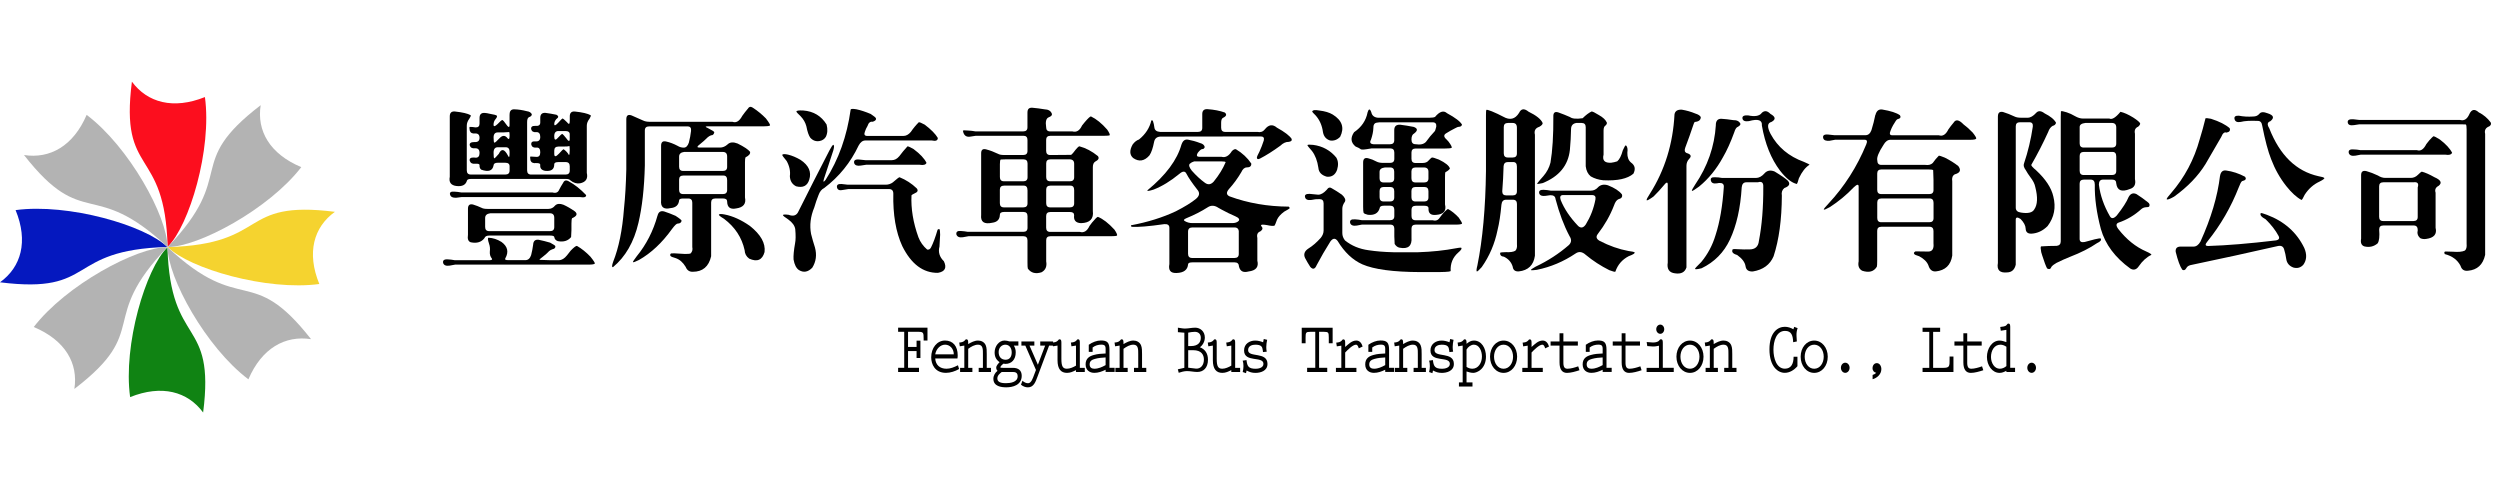 <svg width="258" height="51" viewBox="0 0 258 51" fill="none" xmlns="http://www.w3.org/2000/svg">
<path d="M13.613 8.428C15.207 10.591 17.88 11.329 21.148 10.017C21.889 15.401 19.537 23.273 17.296 25.483C17.039 15.013 12.332 18.359 13.613 8.428Z" fill="#FC0E1E"/>
<path d="M0 29.133C2.19 27.556 2.936 24.914 1.609 21.683C7.058 20.95 15.026 23.276 17.263 25.491C6.666 25.78 10.052 30.399 0 29.133Z" fill="#0518BF"/>
<path d="M34.562 21.86C32.374 23.436 31.628 26.078 32.954 29.31C27.51 30.043 19.548 27.717 17.312 25.501C27.901 25.212 24.517 20.594 34.562 21.86Z" fill="#F5D32F"/>
<path d="M20.963 42.571C19.369 40.407 16.697 39.67 13.428 40.981C12.687 35.598 15.039 27.725 17.281 25.516C17.573 35.985 22.244 32.639 20.963 42.571Z" fill="#108313"/>
<path d="M32.1 35.002C29.425 34.587 27.008 35.934 25.635 39.146C21.261 35.858 17.294 28.646 17.299 25.518C24.992 32.716 25.903 27.084 32.1 35.002Z" fill="#B3B3B3"/>
<path d="M7.673 40.14C8.093 37.495 6.731 35.106 3.482 33.748C6.808 29.423 14.102 25.501 17.267 25.506C9.986 33.113 15.682 34.013 7.673 40.14Z" fill="#B3B3B3"/>
<path d="M2.477 15.999C5.151 16.414 7.568 15.068 8.942 11.855C13.316 15.144 17.282 22.355 17.278 25.485C9.584 18.286 8.674 23.918 2.477 15.999Z" fill="#B3B3B3"/>
<path d="M26.902 10.855C26.482 13.5 27.844 15.889 31.093 17.248C27.767 21.572 20.474 25.494 17.309 25.49C24.589 17.882 18.894 16.983 26.902 10.855Z" fill="#B3B3B3"/>
<path d="M50.467 25.142C50.338 24.76 50.32 24.556 50.413 24.531C50.877 24.556 51.323 24.699 51.751 24.967C52.39 25.431 52.522 25.994 52.151 26.655C52.069 26.783 52.169 26.847 52.447 26.847H54.221C54.499 26.847 54.695 26.672 54.813 26.326C54.906 25.966 54.974 25.605 55.02 25.249C55.041 24.867 55.234 24.699 55.594 24.745C55.987 24.828 56.383 24.924 56.776 25.042C57.122 25.227 57.304 25.349 57.314 25.406C57.325 25.581 57.229 25.684 57.018 25.72C56.879 25.766 56.765 25.83 56.672 25.912C56.486 26.109 56.294 26.284 56.098 26.433C55.784 26.665 55.644 26.794 55.68 26.815C56.33 26.851 56.997 26.862 57.682 26.851C57.971 26.851 58.249 26.683 58.517 26.348L58.899 25.862C59.224 25.527 59.438 25.363 59.541 25.377C60.026 25.655 60.49 26.027 60.933 26.491C61.268 26.908 61.418 27.147 61.386 27.204C61.329 27.272 61.118 27.308 60.761 27.308H46.97L46.413 27.411C46.042 27.468 45.817 27.383 45.735 27.151C45.667 26.862 45.839 26.733 46.256 26.769C46.463 26.779 46.691 26.808 46.934 26.854H50.463C50.742 26.854 50.841 26.797 50.759 26.68C50.595 26.483 50.527 26.237 50.552 25.948C50.588 25.659 50.559 25.391 50.467 25.149V25.142ZM52.59 11.82C52.59 11.449 52.751 11.271 53.075 11.282C53.482 11.292 53.91 11.357 54.363 11.474C54.631 11.51 54.802 11.614 54.884 11.788C54.884 11.928 54.792 12.027 54.606 12.085C54.467 12.142 54.399 12.309 54.399 12.588V17.58C54.399 17.869 54.538 18.015 54.817 18.015H58.364C58.653 18.015 58.799 17.876 58.799 17.598V17.163C58.799 16.873 58.66 16.727 58.381 16.727H57.632C57.343 16.727 57.197 16.802 57.197 16.952C57.207 17.473 56.893 17.701 56.258 17.63C55.876 17.562 55.709 17.352 55.755 17.006C55.755 16.877 55.609 16.82 55.32 16.831C55.016 16.866 54.827 16.774 54.745 16.552C54.699 16.31 54.699 16.174 54.745 16.153L55.337 16.188C55.616 16.213 55.755 16.056 55.755 15.717C55.755 15.378 55.634 15.218 55.391 15.232C55.088 15.268 54.906 15.175 54.834 14.954C54.788 14.686 54.92 14.565 55.234 14.59C55.584 14.625 55.755 14.476 55.755 14.136C55.755 13.797 55.616 13.619 55.337 13.633C55.059 13.669 54.884 13.569 54.817 13.337C54.781 13.095 54.92 12.977 55.234 12.991C55.584 13.027 55.755 12.909 55.755 12.641V12.17C55.755 11.799 55.933 11.624 56.294 11.649C56.654 11.696 57.029 11.76 57.425 11.842C57.668 11.97 57.664 12.12 57.407 12.295C57.268 12.459 57.2 12.627 57.2 12.798C57.2 13.005 57.332 12.966 57.6 12.677C57.853 12.388 58.01 12.238 58.071 12.224C58.128 12.249 58.274 12.374 58.506 12.606C58.703 12.873 58.802 12.83 58.802 12.484V12.013C58.802 11.642 58.981 11.474 59.341 11.51C60.105 11.592 60.647 11.717 60.958 11.892C60.993 11.949 60.95 12.07 60.836 12.256C60.651 12.488 60.558 12.727 60.558 12.97V17.84C60.697 18.433 60.465 18.793 59.862 18.918C59.527 18.975 59.195 18.879 58.87 18.622C58.799 18.518 58.638 18.465 58.385 18.465H48.643C48.365 18.465 48.215 18.522 48.19 18.64C48.062 19.082 47.705 19.264 47.112 19.197C46.534 19.129 46.303 18.808 46.417 18.24V12.01C46.417 11.639 46.595 11.471 46.956 11.507C47.719 11.589 48.261 11.713 48.572 11.888C48.608 11.945 48.561 12.067 48.433 12.252C48.258 12.484 48.172 12.723 48.172 12.966V17.576C48.172 17.866 48.312 18.012 48.59 18.012H52.155C52.444 18.012 52.59 17.873 52.59 17.594V17.159C52.59 16.916 52.44 16.795 52.137 16.795H51.37C51.091 16.795 50.945 16.888 50.934 17.073C50.831 17.63 50.406 17.776 49.664 17.509C49.535 17.416 49.478 17.259 49.489 17.038C49.489 16.923 49.339 16.877 49.036 16.898C48.747 16.934 48.561 16.834 48.479 16.602C48.422 16.36 48.565 16.242 48.914 16.256L49.072 16.274C49.35 16.285 49.489 16.124 49.489 15.789C49.489 15.453 49.339 15.289 49.036 15.303C48.733 15.339 48.55 15.239 48.479 15.007C48.433 14.775 48.59 14.661 48.95 14.661C49.311 14.686 49.489 14.54 49.489 14.226C49.489 13.912 49.339 13.762 49.036 13.773C48.733 13.808 48.55 13.708 48.479 13.476C48.433 13.244 48.433 13.116 48.479 13.095C48.675 13.095 48.872 13.112 49.072 13.148C49.35 13.159 49.489 13.027 49.489 12.748V12.174C49.489 11.803 49.667 11.628 50.028 11.653C50.178 11.664 50.345 11.692 50.531 11.739C50.97 11.81 51.22 11.878 51.28 11.945C51.316 12.027 51.27 12.142 51.141 12.295C51.002 12.459 50.934 12.648 50.934 12.87C50.934 13.091 51.073 13.066 51.352 12.802C51.619 12.513 51.787 12.374 51.855 12.384C51.937 12.431 52.047 12.559 52.187 12.766C52.454 13.159 52.586 13.209 52.586 12.905V11.828L52.59 11.82ZM58.103 18.897C58.217 18.618 58.41 18.554 58.678 18.704C59.302 19.04 59.905 19.514 60.487 20.131C60.508 20.338 60.301 20.41 59.862 20.338H47.63L47.091 20.406C46.731 20.431 46.517 20.324 46.449 20.092C46.377 19.85 46.531 19.746 46.902 19.778C47.123 19.789 47.359 19.817 47.616 19.864H57.025C57.361 19.957 57.589 19.864 57.703 19.585C57.818 19.354 57.953 19.122 58.103 18.89V18.897ZM48.294 21.541C48.294 21.17 48.468 21.024 48.815 21.106C49.114 21.198 49.418 21.313 49.717 21.455C49.832 21.523 50.031 21.559 50.31 21.559H56.59C56.868 21.559 57.1 21.445 57.286 21.213C57.482 21.016 57.768 20.988 58.139 21.127C58.51 21.291 58.91 21.52 59.338 21.823C59.627 22.076 59.53 22.308 59.041 22.519C58.995 22.601 58.974 22.779 58.974 23.058C58.984 23.511 58.974 23.978 58.938 24.467C58.613 24.86 58.157 24.999 57.564 24.885C57.343 24.803 57.222 24.66 57.2 24.449C57.175 24.357 57.036 24.31 56.783 24.31H50.502C50.224 24.31 50.056 24.396 49.999 24.571C49.685 24.988 49.218 25.134 48.59 25.006C48.322 24.924 48.226 24.663 48.294 24.224V21.545V21.541ZM50.588 22.012C50.242 22.058 50.067 22.219 50.067 22.497V23.418C50.067 23.707 50.206 23.853 50.485 23.853H56.765C57.054 23.853 57.2 23.714 57.2 23.436V22.48C57.2 22.166 57.05 22.009 56.747 22.009H50.592L50.588 22.012ZM52.59 14.012C52.59 13.697 52.561 13.573 52.504 13.63C52.133 13.665 51.755 13.676 51.373 13.665C51.084 13.665 50.938 13.84 50.938 14.186C50.938 14.533 50.966 14.715 51.023 14.725C51.091 14.725 51.266 14.575 51.544 14.272C51.812 13.983 52.062 13.947 52.294 14.169C52.49 14.447 52.59 14.393 52.59 14.012ZM52.59 15.682C52.59 15.357 52.458 15.196 52.19 15.196H51.373C51.084 15.196 50.938 15.382 50.938 15.753C50.938 16.124 50.959 16.32 51.006 16.345C51.063 16.335 51.22 16.178 51.477 15.874C51.744 15.307 52.055 15.364 52.415 16.049C52.461 16.167 52.508 16.213 52.554 16.188C52.576 16.142 52.59 15.974 52.59 15.685V15.682ZM58.799 13.872C58.799 13.64 58.649 13.523 58.346 13.523H57.632C57.343 13.523 57.197 13.701 57.197 14.062C57.197 14.454 57.318 14.515 57.561 14.236C57.814 13.958 57.971 13.819 58.032 13.819C58.099 13.865 58.228 14.004 58.413 14.236C58.667 14.607 58.795 14.643 58.795 14.34V13.869L58.799 13.872ZM58.799 15.507C58.799 15.171 58.774 15.025 58.731 15.071C58.674 15.107 58.471 15.125 58.121 15.125H57.636C57.346 15.125 57.2 15.264 57.2 15.542V15.874C57.2 16.21 57.361 16.206 57.685 15.857C57.964 15.542 58.124 15.393 58.171 15.403C58.413 15.578 58.595 15.774 58.71 15.996C58.767 16.006 58.795 15.846 58.795 15.507H58.799Z" fill="black"/>
<path d="M77.146 11.264C77.285 11.022 77.453 10.965 77.649 11.089C78.159 11.414 78.623 11.793 79.041 12.221C79.376 12.663 79.515 12.906 79.458 12.952C79.376 13.009 79.162 13.038 78.816 13.038H73.007C72.75 13.038 72.775 13.102 73.075 13.231C73.492 13.438 73.706 13.58 73.717 13.648C73.671 13.869 73.56 13.973 73.385 13.962C73.257 14.008 73.142 14.08 73.035 14.169C72.768 14.437 72.504 14.672 72.236 14.883C71.922 15.115 71.901 15.229 72.168 15.229H74.309C74.588 15.229 74.848 15.118 75.091 14.897C75.333 14.665 75.676 14.637 76.118 14.811C76.778 15.136 77.207 15.422 77.406 15.664C77.453 15.871 77.296 16.064 76.936 16.239C76.9 16.321 76.882 16.489 76.882 16.742V20.378C77.021 21.028 76.718 21.406 75.979 21.509C75.365 21.638 75.051 21.399 75.041 20.796C75.041 20.589 74.901 20.482 74.623 20.482H73.824C73.535 20.482 73.389 20.621 73.389 20.899V26.448C73.146 27.515 72.514 28.047 71.494 28.047C71.144 28.058 70.901 27.89 70.762 27.544C70.484 27.08 70.141 26.78 69.735 26.641C69.431 26.559 69.253 26.484 69.196 26.416C69.139 26.313 69.156 26.223 69.249 26.155C69.41 26.131 69.688 26.138 70.084 26.173L70.695 26.209C71.008 26.209 71.198 26.191 71.269 26.155C71.444 25.981 71.501 25.763 71.444 25.495V20.921C71.444 20.632 71.305 20.485 71.026 20.485H70.523C70.245 20.485 70.099 20.542 70.088 20.66C70.041 21.16 69.745 21.431 69.199 21.477C68.478 21.642 68.157 21.367 68.225 20.66V15.043C68.225 14.662 68.404 14.515 68.764 14.608C69.135 14.69 69.531 14.84 69.945 15.061C70.131 15.179 70.338 15.236 70.57 15.236C70.802 15.236 70.976 15.061 71.091 14.715C71.194 14.323 71.269 13.919 71.315 13.516C71.351 13.202 71.233 13.045 70.966 13.045H66.983C66.694 13.045 66.548 13.184 66.548 13.463V17.081C66.491 19.401 66.27 21.37 65.888 22.994C65.424 24.978 64.55 26.502 63.262 27.569C63.133 27.59 63.14 27.404 63.279 27.012C63.858 25.563 64.229 23.743 64.393 21.549C64.521 20.353 64.6 18.997 64.635 17.477V12.31C64.635 11.917 64.814 11.782 65.174 11.91L66.355 12.431C66.541 12.524 66.773 12.57 67.051 12.57H75.59C75.972 12.71 76.308 12.506 76.6 11.96C76.764 11.728 76.943 11.496 77.139 11.264H77.146ZM67.858 22.255C67.95 21.873 68.175 21.727 68.536 21.82C68.928 21.948 69.324 22.098 69.717 22.273C70.145 22.551 70.356 22.726 70.341 22.794C70.295 22.98 70.163 23.072 69.942 23.072C69.824 23.072 69.635 23.251 69.367 23.611C68.336 25.049 67.194 26.12 65.941 26.83C65.57 27.015 65.36 27.09 65.317 27.055C65.306 27.008 65.431 26.812 65.699 26.462C66.694 25.246 67.415 23.843 67.854 22.252L67.858 22.255ZM75.041 16.15C75.041 15.836 74.891 15.679 74.588 15.679H70.605C70.255 15.725 70.084 15.886 70.084 16.164V17.206C70.084 17.495 70.223 17.641 70.502 17.641H74.605C74.894 17.641 75.041 17.502 75.041 17.224V16.146V16.15ZM75.041 18.587C75.041 18.273 74.912 18.116 74.659 18.116H70.52C70.231 18.116 70.084 18.255 70.084 18.533V19.593C70.084 19.882 70.223 20.029 70.502 20.029H74.605C74.894 20.029 75.041 19.889 75.041 19.611V18.583V18.587ZM74.188 22.152C74.234 22.07 74.43 22.066 74.78 22.134C75.626 22.298 76.497 22.691 77.389 23.315C78.513 24.207 79.016 25.106 78.902 26.013C78.67 26.837 78.142 27.062 77.317 26.691C77.014 26.47 76.861 26.18 76.846 25.82C76.557 24.511 75.851 23.433 74.723 22.584C74.352 22.362 74.174 22.22 74.184 22.148L74.188 22.152Z" fill="black"/>
<path d="M80.728 15.992C80.764 15.888 80.96 15.878 81.321 15.956C81.749 16.06 82.177 16.242 82.609 16.495C83.465 17.062 83.769 17.747 83.512 18.547C83.316 19.186 82.862 19.41 82.156 19.225C81.749 19.018 81.535 18.668 81.514 18.183C81.585 17.662 81.474 17.141 81.182 16.616C80.878 16.256 80.728 16.049 80.728 15.992ZM87.79 11.296C87.837 11.224 88.033 11.221 88.383 11.278C88.822 11.371 89.317 11.535 89.86 11.763C90.21 11.995 90.388 12.145 90.399 12.216C90.445 12.355 90.335 12.473 90.067 12.566C89.814 12.52 89.632 12.666 89.528 13.001C89.41 13.187 89.321 13.39 89.25 13.612C89.146 13.89 89.232 14.029 89.51 14.029H93.232C93.51 14.029 93.764 13.89 93.999 13.612C94.231 13.265 94.502 12.934 94.816 12.62C94.888 12.598 95.088 12.677 95.427 12.862C96.087 13.362 96.54 13.819 96.782 14.236C96.782 14.504 96.576 14.589 96.158 14.497H89.307C89.028 14.497 88.797 14.671 88.611 15.018C87.776 16.78 86.595 18.24 85.064 19.4C84.796 19.528 84.6 19.771 84.472 20.131C84.308 20.538 84.165 20.959 84.036 21.402C83.644 22.34 83.533 23.257 83.704 24.149C83.819 24.613 83.954 25.077 84.104 25.541C84.311 26.308 84.218 27 83.826 27.628C83.383 28.082 82.927 28.16 82.452 27.871C82.174 27.686 81.988 27.322 81.895 26.776C81.87 26.383 81.924 25.823 82.052 25.106C82.12 24.781 82.127 24.296 82.07 23.646C82.013 23.286 81.774 22.957 81.356 22.654C80.985 22.411 80.8 22.262 80.8 22.201C80.811 22.133 81.003 22.119 81.374 22.165C81.885 22.361 82.231 22.237 82.416 21.783C83.458 19.696 84.522 17.608 85.599 15.521C85.785 15.175 85.913 14.982 85.981 14.946C86.095 14.957 86.103 15.15 85.999 15.521L85.043 18.425C84.925 18.797 84.978 18.843 85.2 18.565C86.545 16.466 87.409 14.043 87.79 11.296ZM82.188 11.506C82.199 11.414 82.438 11.378 82.902 11.403C83.958 11.485 84.757 11.967 85.303 12.848C85.432 13.348 85.403 13.776 85.218 14.136C85.068 14.368 84.853 14.507 84.575 14.554C84.204 14.621 83.886 14.507 83.619 14.208C83.455 13.976 83.323 13.587 83.219 13.041C83.116 12.648 82.916 12.298 82.627 11.999C82.338 11.731 82.192 11.57 82.192 11.513L82.188 11.506ZM92.172 18.793C92.554 18.458 92.775 18.29 92.832 18.29C93.493 18.558 94.085 18.939 94.606 19.439C94.781 19.66 94.706 19.831 94.381 19.96C94.206 20.042 94.103 20.106 94.067 20.153C93.999 21.519 94.235 22.965 94.781 24.485C94.966 24.97 95.266 25.395 95.683 25.755C95.858 25.791 95.99 25.716 96.083 25.53C96.304 25.102 96.529 24.492 96.761 23.703C96.818 23.657 96.875 23.635 96.936 23.635C96.993 23.682 97.022 23.878 97.022 24.228L96.954 25.445C96.804 26.012 96.954 26.519 97.407 26.958C97.732 27.628 97.528 28.032 96.797 28.157C95.266 28.178 94.038 27.257 93.111 25.391C92.451 23.953 92.144 22.151 92.19 19.981C92.19 19.667 92.04 19.51 91.737 19.51H87.562L87.023 19.596C86.652 19.689 86.438 19.607 86.381 19.353C86.324 19.086 86.481 18.964 86.852 18.989L87.494 19.061H91.409C91.687 19.061 91.94 18.975 92.172 18.8V18.793ZM92.8 16.131C93.054 15.785 93.339 15.442 93.653 15.103C93.721 15.092 93.931 15.185 94.278 15.382C94.948 15.881 95.398 16.356 95.616 16.809C95.534 17.005 95.298 17.07 94.902 17.002H89.389L88.832 17.087C88.461 17.144 88.236 17.066 88.154 16.845C88.083 16.556 88.254 16.427 88.657 16.463L89.317 16.531H92.029C92.319 16.531 92.575 16.399 92.797 16.131H92.8Z" fill="black"/>
<path d="M106.036 11.592C106.036 11.243 106.211 11.089 106.557 11.121C106.964 11.157 107.367 11.207 107.774 11.278C108.192 11.289 108.452 11.446 108.556 11.749C108.591 11.889 108.488 12.006 108.242 12.099C107.963 12.203 107.871 12.545 107.963 13.127C107.963 13.416 108.103 13.562 108.381 13.562H110.675C111.093 13.68 111.425 13.476 111.667 12.952L111.946 12.606C112.295 12.199 112.509 12.003 112.588 12.014C113.145 12.281 113.701 12.734 114.258 13.37C114.479 13.694 114.565 13.89 114.518 13.962C114.436 13.998 114.229 14.015 113.894 14.015H108.399C108.11 14.015 107.963 14.155 107.963 14.433V15.564C107.963 15.853 108.103 15.999 108.381 15.999L110.536 15.982C110.583 15.96 110.665 15.878 110.779 15.739C111.093 15.321 111.296 15.107 111.389 15.097C112.049 15.271 112.688 15.607 113.302 16.107C113.462 16.314 113.369 16.506 113.023 16.681C112.859 16.785 112.781 16.977 112.781 17.256V21.777C112.884 22.587 112.477 23.004 111.564 23.029C111.018 23.008 110.782 22.733 110.85 22.212C110.85 21.991 110.711 21.88 110.433 21.88H108.399C108.11 21.88 107.963 22.019 107.963 22.298V23.497C107.963 23.786 108.103 23.932 108.381 23.932H111.443C111.86 24.05 112.192 23.846 112.435 23.322L112.695 22.972C113.02 22.58 113.223 22.38 113.305 22.38C113.826 22.587 114.394 23.029 115.011 23.7C115.243 24.046 115.328 24.25 115.271 24.31C115.214 24.357 115.004 24.378 114.647 24.378H108.402C108.113 24.378 107.967 24.517 107.967 24.796V26.969C108.06 27.501 107.899 27.879 107.482 28.1C106.868 28.296 106.397 28.168 106.072 27.718C106.047 27.636 106.036 27.422 106.036 27.076V24.814C106.036 24.524 105.897 24.378 105.619 24.378H99.949L99.374 24.482C99.003 24.539 98.778 24.442 98.696 24.186C98.661 23.918 98.818 23.804 99.167 23.839C99.389 23.85 99.624 23.879 99.881 23.925H105.605C105.894 23.925 106.04 23.786 106.04 23.508V22.308C106.04 22.019 105.901 21.873 105.623 21.873H103.621C103.332 21.873 103.185 21.973 103.185 22.169C103.175 22.644 102.914 22.919 102.404 22.986C101.558 23.172 101.176 22.901 101.255 22.169V15.821C101.255 15.45 101.433 15.318 101.794 15.421C102.186 15.525 102.589 15.678 102.993 15.874C103.132 15.957 103.342 15.996 103.617 15.996H105.601C105.89 15.996 106.036 15.857 106.036 15.578V14.447C106.036 14.158 105.897 14.012 105.619 14.012H100.712L100.156 14.097C99.785 14.165 99.542 14.033 99.424 13.698L99.371 13.491C99.392 13.444 99.578 13.437 99.927 13.473C100.17 13.484 100.413 13.512 100.659 13.559H105.598C105.887 13.559 106.033 13.419 106.033 13.141V11.592H106.036ZM103.76 16.445L103.275 16.463C103.217 16.499 103.189 16.656 103.189 16.934V18.273C103.189 18.562 103.328 18.708 103.606 18.708H105.608C105.897 18.708 106.044 18.569 106.044 18.29V16.881C106.044 16.592 105.904 16.445 105.626 16.445H103.763H103.76ZM106.036 19.628C106.036 19.314 105.908 19.157 105.655 19.157H103.621C103.332 19.157 103.185 19.297 103.185 19.575V20.967C103.185 21.256 103.325 21.402 103.603 21.402H105.605C105.894 21.402 106.04 21.263 106.04 20.985V19.628H106.036ZM110.854 16.899C110.854 16.574 110.668 16.424 110.297 16.445H108.402C108.113 16.445 107.967 16.585 107.967 16.863V18.273C107.967 18.562 108.106 18.708 108.384 18.708H110.418C110.707 18.708 110.854 18.569 110.854 18.29V16.899ZM110.854 19.628C110.854 19.314 110.725 19.157 110.472 19.157H108.402C108.113 19.157 107.967 19.297 107.967 19.575V20.967C107.967 21.256 108.106 21.402 108.384 21.402H110.418C110.707 21.402 110.854 21.263 110.854 20.985V19.628Z" fill="black"/>
<path d="M124.074 11.768C124.074 11.421 124.249 11.25 124.595 11.264C125.291 11.311 125.894 11.429 126.404 11.614C126.625 11.81 126.565 11.992 126.229 12.153C126.09 12.21 126.022 12.385 126.022 12.674V13.177C126.022 13.466 126.161 13.613 126.44 13.613H129.762C130.087 13.684 130.34 13.595 130.529 13.352C130.922 12.852 131.339 12.795 131.782 13.177C132.559 13.605 133.063 13.987 133.295 14.326C133.352 14.501 133.255 14.605 132.998 14.64C132.709 14.63 132.417 14.762 132.128 15.04C131.364 15.597 130.668 16.035 130.04 16.36C129.833 16.464 129.723 16.435 129.708 16.275C129.719 16.16 129.808 15.957 129.969 15.664C130.144 15.283 130.294 14.894 130.422 14.498C130.49 14.219 130.386 14.08 130.108 14.08L119.724 14.098C119.378 14.123 119.167 14.305 119.1 14.655C118.982 15.268 118.828 15.729 118.629 16.028C118.108 16.631 117.544 16.724 116.941 16.307C116.57 15.982 116.552 15.518 116.887 14.915C117.084 14.647 117.305 14.476 117.547 14.394C118.218 13.848 118.643 13.195 118.818 12.428C118.875 12.406 118.928 12.417 118.975 12.463C119.057 12.695 119.107 12.927 119.132 13.159C119.167 13.438 119.364 13.588 119.724 13.613H123.639C123.928 13.613 124.074 13.473 124.074 13.195V11.768ZM121.933 14.915C122.061 14.523 122.286 14.351 122.611 14.412C123.003 14.483 123.417 14.597 123.846 14.762C124.124 14.829 124.284 14.969 124.331 15.179C124.263 15.343 124.167 15.411 124.053 15.386C123.935 15.411 123.785 15.543 123.599 15.786C123.449 16.053 123.514 16.185 123.792 16.185H126.072C126.465 16.289 126.822 16.093 127.132 15.593C127.293 15.429 127.432 15.368 127.55 15.4C128.21 15.796 128.738 16.289 129.134 16.878C129.145 17.145 128.995 17.277 128.681 17.277C128.438 17.277 128.245 17.442 128.106 17.763C127.724 18.412 127.3 18.99 126.836 19.5C126.533 19.85 126.55 20.104 126.889 20.264C128.781 20.96 130.815 21.313 132.995 21.324C133.063 21.381 133.098 21.435 133.098 21.481C133.063 21.538 132.874 21.659 132.524 21.845C132.163 22.113 131.921 22.384 131.792 22.662C131.653 23.044 131.567 23.255 131.532 23.287C131.393 23.333 131.139 23.315 130.768 23.233L130.526 23.197C130.19 23.151 130.072 23.204 130.176 23.354C130.351 23.529 130.315 23.704 130.072 23.875C129.783 23.979 129.68 24.207 129.758 24.553V26.901C129.919 27.551 129.619 27.922 128.856 28.015C128.31 28.165 127.981 27.997 127.864 27.512C127.853 27.223 127.707 27.076 127.428 27.076H123.046C122.768 27.076 122.622 27.14 122.611 27.269C122.565 27.847 122.168 28.15 121.43 28.172C120.805 28.207 120.556 27.901 120.68 27.251V23.511C120.68 23.233 120.506 23.105 120.159 23.13C118.547 23.362 117.423 23.454 116.784 23.408C116.727 23.362 116.702 23.308 116.716 23.251C118.443 22.926 119.985 22.445 121.344 21.806C122.272 21.331 122.968 20.903 123.432 20.517C123.803 20.203 123.842 19.886 123.553 19.561C123.018 18.876 122.65 18.334 122.44 17.927C122.3 17.638 122.058 17.641 121.708 17.945C120.805 18.687 119.924 19.226 119.064 19.561C118.6 19.711 118.379 19.74 118.404 19.647C120.316 18.08 121.494 16.499 121.933 14.897V14.915ZM125.726 21.438C125.344 21.185 124.984 21.167 124.648 21.385C123.999 21.802 123.264 22.18 122.44 22.516C122.151 22.634 122.104 22.737 122.3 22.83C122.522 22.958 122.772 23.023 123.05 23.023H127.189C127.467 23.023 127.682 22.948 127.831 22.798C127.96 22.637 127.839 22.473 127.467 22.312C127.004 22.116 126.54 21.888 126.076 21.634L125.73 21.442L125.726 21.438ZM127.846 23.943C127.846 23.629 127.696 23.472 127.393 23.472H123.061C122.757 23.472 122.607 23.619 122.607 23.907V26.188C122.607 26.477 122.747 26.623 123.025 26.623H127.407C127.696 26.623 127.842 26.484 127.842 26.206V23.943H127.846ZM123.239 16.656C123.064 16.703 122.914 16.785 122.786 16.899C122.657 17.038 122.729 17.277 122.993 17.613C123.446 18.123 123.896 18.541 124.349 18.865C124.663 19.097 124.962 19.058 125.252 18.744C125.797 18.073 126.208 17.406 126.486 16.742C126.475 16.685 126.329 16.656 126.051 16.656H123.232H123.239Z" fill="black"/>
<path d="M136.928 19.576C137.078 19.344 137.253 19.297 137.449 19.436C137.799 19.633 138.145 19.854 138.491 20.097C138.805 20.386 138.901 20.632 138.787 20.828C138.612 21.071 138.527 21.31 138.527 21.542V24.047C138.527 24.325 138.619 24.582 138.805 24.814C139.476 25.36 140.289 25.696 141.239 25.824C141.992 25.938 142.844 26.01 143.797 26.031H146.356C147.783 25.985 149.096 25.845 150.302 25.613C150.534 25.567 150.695 25.549 150.788 25.56C150.891 25.642 150.795 25.81 150.491 26.063C149.924 26.563 149.664 27.198 149.71 27.976C149.617 28.022 149.424 28.051 149.135 28.061L148.493 28.079H146.545C143.772 28.069 141.792 27.801 140.596 27.28C139.601 26.837 138.748 26.035 138.038 24.86C137.795 24.547 137.545 24.572 137.288 24.932C136.778 25.742 136.307 26.556 135.879 27.366C135.704 27.783 135.486 27.84 135.219 27.54C135.023 27.237 134.841 26.93 134.68 26.62C134.505 26.238 134.623 25.913 135.03 25.646C135.447 25.392 135.872 25.025 136.3 24.55C136.496 24.307 136.596 24.05 136.596 23.786V20.985C136.596 20.696 136.457 20.55 136.179 20.55C135.9 20.539 135.615 20.568 135.326 20.636C134.955 20.682 134.741 20.589 134.684 20.357C134.616 20.114 134.769 19.997 135.155 20.007L136.043 20.093C136.321 20.093 136.618 19.918 136.932 19.572L136.928 19.576ZM134.926 14.969C134.973 14.922 135.169 14.915 135.519 14.951C136.493 15.079 137.285 15.515 137.902 16.257C138.109 16.603 138.141 17.028 137.988 17.527C137.802 18.038 137.453 18.277 136.946 18.241C136.389 18.091 136.093 17.784 136.057 17.32C135.954 16.603 135.733 16.021 135.397 15.583C135.083 15.233 134.926 15.033 134.926 14.972V14.969ZM135.415 11.507C135.472 11.357 135.715 11.322 136.147 11.404C136.725 11.472 137.189 11.611 137.538 11.821C138.512 12.425 138.766 13.188 138.305 14.116C138.002 14.43 137.656 14.558 137.264 14.498C136.857 14.369 136.614 14.087 136.532 13.645C136.439 12.949 136.186 12.371 135.768 11.907C135.547 11.7 135.433 11.565 135.422 11.507H135.415ZM141.121 11.629C141.249 11.2 141.381 11.19 141.521 11.593C141.592 11.928 141.817 12.114 142.199 12.15H147.523C147.801 12.15 147.994 12.121 148.097 12.064C148.572 11.497 148.986 11.368 149.332 11.682C150.188 12.146 150.705 12.542 150.88 12.863C150.845 13.003 150.741 13.078 150.566 13.088C150.463 13.088 150.324 13.142 150.149 13.245C149.846 13.395 149.539 13.57 149.228 13.766C148.971 13.93 148.989 14.137 149.282 14.391L149.489 14.616C149.767 14.987 149.87 15.201 149.803 15.258C149.71 15.304 149.489 15.326 149.143 15.326H146.099C145.81 15.326 145.663 15.465 145.663 15.743V16.386C145.663 16.674 145.803 16.821 146.081 16.821H146.795C147.084 16.821 147.294 16.739 147.419 16.578C147.569 16.414 147.68 16.311 147.751 16.264C147.819 16.228 148.068 16.3 148.5 16.471C149.171 16.796 149.549 17.103 149.631 17.392C149.56 17.52 149.407 17.649 149.16 17.774C149.135 17.831 149.125 17.998 149.125 18.277V21.096C149.285 21.756 148.986 22.116 148.222 22.174C147.655 22.241 147.387 22.013 147.423 21.478C147.423 21.317 147.283 21.235 147.005 21.235H146.102C145.813 21.235 145.667 21.374 145.667 21.652V22.295C145.667 22.584 145.806 22.73 146.084 22.73H147.858C148.172 22.823 148.415 22.73 148.589 22.452C148.889 22.034 149.168 21.738 149.424 21.563C149.796 21.759 150.167 22.056 150.538 22.452C150.78 22.802 150.898 23.009 150.884 23.076C150.827 23.144 150.616 23.18 150.259 23.18H146.102C145.813 23.18 145.667 23.319 145.667 23.597V24.5C145.735 25.381 145.324 25.735 144.432 25.56C144.236 25.524 144.068 25.396 143.929 25.178C143.893 24.657 143.883 24.136 143.894 23.612C143.894 23.323 143.754 23.176 143.476 23.176H140.571L140.015 23.28C139.644 23.337 139.419 23.251 139.337 23.019C139.269 22.73 139.44 22.602 139.858 22.637C140.065 22.648 140.293 22.677 140.536 22.723H143.458C143.747 22.723 143.894 22.584 143.894 22.305V21.663C143.894 21.374 143.754 21.228 143.476 21.228H142.816C142.538 21.228 142.391 21.314 142.381 21.488C142.231 22.009 141.824 22.238 141.164 22.166C140.932 22.109 140.785 22.045 140.728 21.974C140.693 21.892 140.675 21.677 140.675 21.331V16.774C140.675 16.382 140.853 16.236 141.214 16.339C141.492 16.407 141.77 16.517 142.049 16.671C142.224 16.764 142.448 16.81 142.727 16.81H143.458C143.747 16.81 143.894 16.671 143.894 16.393V15.75C143.894 15.461 143.754 15.315 143.476 15.315H141.546L141.007 15.401C140.636 15.458 140.429 15.447 140.382 15.365C140.289 15.293 140.125 15.215 139.897 15.122C139.397 14.715 139.347 14.223 139.74 13.645C140.507 13.124 140.967 12.446 141.132 11.611L141.121 11.629ZM142.37 12.621L142.109 12.656C141.842 12.681 141.717 12.878 141.728 13.249C141.717 13.584 141.635 13.973 141.485 14.416C141.321 14.705 141.413 14.862 141.763 14.887H143.451C143.74 14.887 143.886 14.748 143.886 14.469V13.427C143.886 13.035 144.09 12.849 144.497 12.87C144.96 12.928 145.424 13.003 145.888 13.095C146.316 13.245 146.334 13.474 145.942 13.773C145.756 13.866 145.663 14.077 145.663 14.398C145.663 14.719 145.803 14.883 146.081 14.883C146.58 14.965 146.937 14.883 147.159 14.64C147.448 14.234 147.744 13.877 148.047 13.563C148.093 13.541 148.151 13.377 148.222 13.078C148.258 12.778 148.136 12.624 147.858 12.624H142.381L142.37 12.621ZM142.926 17.281C142.555 17.328 142.37 17.477 142.37 17.734V18.395C142.37 18.683 142.509 18.83 142.787 18.83H143.447C143.736 18.83 143.883 18.691 143.883 18.412V17.716C143.883 17.427 143.744 17.281 143.465 17.281H142.926ZM143.886 19.733C143.886 19.444 143.747 19.297 143.469 19.297H142.809C142.52 19.297 142.373 19.436 142.373 19.715V20.357C142.373 20.646 142.513 20.793 142.791 20.793H143.451C143.74 20.793 143.886 20.653 143.886 20.375V19.733ZM147.415 17.716C147.415 17.402 147.23 17.26 146.859 17.281H146.095C145.806 17.281 145.66 17.42 145.66 17.699V18.395C145.66 18.683 145.799 18.83 146.077 18.83H146.98C147.269 18.83 147.415 18.691 147.415 18.412V17.716ZM147.415 19.733C147.415 19.444 147.276 19.297 146.998 19.297H146.095C145.806 19.297 145.66 19.436 145.66 19.715V20.357C145.66 20.646 145.799 20.793 146.077 20.793H146.98C147.269 20.793 147.415 20.653 147.415 20.375V19.733Z" fill="black"/>
<path d="M153.38 11.349C153.416 11.302 153.605 11.349 153.955 11.488C154.347 11.652 154.743 11.834 155.136 12.044C155.821 12.437 156.363 12.305 156.77 11.645C156.977 11.206 157.302 11.163 157.744 11.524C158.554 11.916 159.043 12.312 159.204 12.705C159.204 12.833 159.086 12.958 158.858 13.086C158.451 13.215 158.301 13.486 158.404 13.904V26.393C158.265 27.367 157.709 27.906 156.734 28.01C156.363 28.031 156.156 27.871 156.11 27.521C155.971 27.057 155.667 26.714 155.207 26.493C154.929 26.468 154.797 26.336 154.808 26.093C154.865 26.047 155.068 26.022 155.418 26.022C155.846 26.044 156.167 25.997 156.374 25.883C156.524 25.744 156.581 25.512 156.549 25.187V21.048C156.549 20.759 156.41 20.612 156.131 20.612H155.418C155.139 20.612 154.982 20.787 154.947 21.133C154.854 22.165 154.722 23.035 154.547 23.742C154.258 25.155 153.712 26.433 152.913 27.567C152.645 27.867 152.477 28.02 152.41 28.02C152.352 27.963 152.37 27.76 152.463 27.41C153.009 24.709 153.305 21.454 153.352 17.654V11.923C153.352 11.577 153.362 11.384 153.387 11.349H153.38ZM156.545 17.194C156.545 16.88 156.417 16.723 156.163 16.723H155.625C155.346 16.723 155.196 16.862 155.171 17.14C155.146 18.011 155.104 18.878 155.032 19.749C155.032 20.027 155.171 20.166 155.45 20.166H156.11C156.399 20.166 156.545 20.027 156.545 19.749V17.19V17.194ZM156.545 13.176C156.545 12.851 156.399 12.69 156.11 12.69H155.625C155.336 12.69 155.189 12.83 155.189 13.108V15.82C155.189 16.109 155.328 16.255 155.607 16.255H156.11C156.399 16.255 156.545 16.116 156.545 15.838V13.176ZM164.927 19.313C165.195 19.06 165.53 18.996 165.937 19.121C166.622 19.388 167.104 19.702 167.382 20.059C167.464 20.313 167.343 20.484 167.018 20.562C166.833 20.645 166.683 20.859 166.565 21.205C166.173 22.225 165.616 23.207 164.895 24.145C164.674 24.424 164.738 24.663 165.088 24.859C166.073 25.369 167.058 25.715 168.046 25.901C168.406 25.947 168.621 25.994 168.688 26.04C168.756 26.133 168.556 26.265 168.078 26.44C167.407 26.789 166.947 27.321 166.704 28.038C166.658 28.074 166.447 28.02 166.08 27.881C165.199 27.439 164.389 26.914 163.646 26.297C163.286 25.972 162.94 25.926 162.604 26.158C161.363 26.993 160.032 27.557 158.604 27.846C158.255 27.892 158.055 27.903 157.994 27.881C157.969 27.824 158.133 27.703 158.479 27.517C159.753 26.914 160.895 26.172 161.905 25.291C162.183 25.023 162.205 24.716 161.976 24.37C161.395 23.282 160.917 22.004 160.531 20.544C160.506 20.266 160.324 20.134 159.974 20.145L159.489 20.213C159.129 20.259 158.915 20.173 158.847 19.952C158.79 19.699 158.94 19.574 159.3 19.588C159.543 19.599 159.785 19.628 160.032 19.674H164.189C164.467 19.674 164.717 19.552 164.938 19.31L164.927 19.313ZM160.303 11.991C160.303 11.609 160.481 11.481 160.842 11.609C161.234 11.748 161.63 11.905 162.023 12.08C162.244 12.255 162.679 12.294 163.329 12.201C163.653 11.877 163.96 11.645 164.249 11.506C164.342 11.495 164.592 11.616 164.999 11.87C165.438 12.112 165.716 12.38 165.834 12.669C165.834 12.773 165.787 12.865 165.695 12.947C165.555 13.029 165.488 13.204 165.488 13.468V15.956C165.338 16.559 165.602 16.837 166.287 16.791C166.472 16.769 166.676 16.723 166.897 16.651C167.129 16.455 167.322 16.077 167.472 15.52C167.621 15.174 167.725 14.999 167.786 14.999C167.946 15.117 168 15.37 167.943 15.766C167.932 16.22 168.057 16.555 168.324 16.776C168.731 17.065 168.81 17.447 168.567 17.925C167.964 18.446 166.926 18.675 165.455 18.603C164.981 18.557 164.553 18.425 164.167 18.204C163.878 17.972 163.703 17.626 163.646 17.162V13.126C163.646 12.837 163.507 12.69 163.229 12.69H162.672C162.322 12.748 162.144 12.951 162.133 13.301C162.123 14.007 162.08 14.732 162.012 15.474C161.837 17.072 160.899 18.218 159.193 18.899C158.843 18.982 158.654 18.999 158.619 18.953C158.815 18.7 159.036 18.436 159.279 18.172C159.639 17.754 159.882 17.29 160.01 16.78C160.217 15.574 160.317 13.979 160.306 11.998L160.303 11.991ZM164.649 20.584C164.706 20.284 164.592 20.131 164.299 20.131H161.309C161.031 20.131 160.949 20.305 161.066 20.652C161.437 21.569 162.041 22.461 162.876 23.331C163.154 23.574 163.414 23.517 163.657 23.157C164.142 22.368 164.474 21.512 164.649 20.584Z" fill="black"/>
<path d="M172.808 11.804C172.865 11.454 173.122 11.294 173.571 11.319C174.057 11.401 174.52 11.533 174.963 11.719C175.263 11.811 175.448 11.933 175.52 12.083C175.52 12.386 175.313 12.554 174.895 12.586C174.849 12.632 174.802 12.732 174.756 12.882C174.503 13.646 174.221 14.431 173.921 15.23C173.817 15.508 173.857 15.694 174.042 15.787C174.506 15.915 174.599 16.119 174.321 16.397C174.135 16.593 174.042 16.832 174.042 17.11V27.598C173.878 28.098 173.486 28.301 172.861 28.208C172.258 28.137 172.008 27.766 172.112 27.095V19.041C172.112 18.741 171.962 18.788 171.659 19.18C171.37 19.53 171.034 19.894 170.649 20.276C170.196 20.601 169.96 20.729 169.935 20.658C169.91 20.586 170.021 20.369 170.267 19.997C171.808 17.564 172.654 14.83 172.808 11.804ZM177.072 12.918C177.072 12.479 177.257 12.257 177.628 12.257C178.021 12.282 178.435 12.325 178.863 12.397C179.245 12.386 179.495 12.514 179.612 12.778C179.623 12.871 179.545 12.971 179.37 13.075C179.206 13.121 179.074 13.317 178.97 13.667C178.599 14.688 178.21 15.544 177.803 16.24C177.143 17.446 176.326 18.449 175.352 19.248C174.899 19.584 174.649 19.733 174.602 19.701C174.578 19.644 174.688 19.43 174.934 19.059C176.223 17.168 176.936 15.123 177.075 12.918H177.072ZM182.078 17.906C182.357 17.592 182.71 17.524 183.138 17.699C183.845 18.128 184.305 18.449 184.512 18.656C184.779 18.97 184.658 19.22 184.148 19.405C183.916 19.591 183.83 19.851 183.887 20.186C183.877 22.667 183.591 24.754 183.035 26.449C182.663 27.32 181.95 27.841 180.893 28.016C180.451 28.037 180.205 27.866 180.144 27.495C180.087 27.077 179.794 26.685 179.273 26.314C178.82 26.185 178.67 25.989 178.82 25.721C178.877 25.696 179.081 25.696 179.43 25.721C179.791 25.743 180.148 25.75 180.508 25.739C181.122 25.75 181.457 25.461 181.518 24.868C181.832 23.255 181.982 21.396 181.971 19.284C181.993 18.845 181.807 18.688 181.414 18.813H180.216C179.937 18.813 179.78 18.988 179.744 19.334C179.616 21.478 179.209 23.277 178.528 24.726C177.903 26.06 176.929 27.045 175.605 27.684C175.152 27.798 174.927 27.816 174.927 27.737C174.927 27.691 175.141 27.459 175.57 27.041C176.24 26.232 176.736 25.304 177.047 24.258C177.486 22.913 177.771 21.25 177.9 19.266C177.91 18.988 177.743 18.859 177.397 18.884L177.19 18.92C176.829 18.977 176.622 18.884 176.565 18.641C176.497 18.388 176.64 18.27 177 18.292C177.222 18.292 177.457 18.317 177.714 18.363H181.229C181.518 18.363 181.803 18.213 182.082 17.91L182.078 17.906ZM181.768 11.697C182.057 11.383 182.371 11.401 182.706 11.751C183.252 12.054 183.284 12.332 182.81 12.586C182.382 12.689 182.353 13.103 182.724 13.82C183.456 15.176 184.601 16.14 186.168 16.707C186.549 16.871 186.742 16.968 186.742 17.003C186.325 17.26 185.961 17.724 185.647 18.395C185.554 18.745 185.482 18.941 185.44 18.988C184.904 18.873 184.326 18.413 183.702 17.614C182.774 16.386 182.15 14.83 181.825 12.953C181.882 12.386 181.436 12.236 180.487 12.5C180.105 12.557 179.884 12.479 179.827 12.257C179.769 11.99 179.966 11.876 180.419 11.911C181.079 12.05 181.532 11.979 181.775 11.704L181.768 11.697Z" fill="black"/>
<path d="M193.544 11.872C193.647 11.454 193.875 11.261 194.222 11.297C195.114 11.447 195.727 11.643 196.066 11.889C196.206 12.097 196.12 12.236 195.806 12.307C195.735 12.332 195.592 12.532 195.371 12.917C195.267 13.103 195.178 13.288 195.11 13.474C194.971 13.799 195.024 13.959 195.267 13.959H200.084C200.477 14.098 200.809 13.895 201.076 13.349C201.237 13.117 201.419 12.885 201.615 12.653C201.836 12.293 202.172 12.353 202.625 12.828C202.925 13.049 203.246 13.331 203.581 13.681C203.849 14.016 203.97 14.227 203.945 14.305C203.899 14.387 203.692 14.427 203.321 14.427H195.092C194.814 14.427 194.575 14.601 194.379 14.948C193.879 15.711 193.665 16.247 193.736 16.546C193.736 16.86 193.875 17.017 194.154 17.017H198.693C199.017 17.064 199.271 17 199.456 16.825C199.642 16.557 199.849 16.307 200.081 16.075C200.138 16.054 200.348 16.115 200.705 16.268C201.237 16.536 201.701 16.825 202.097 17.139C202.411 17.556 202.29 17.842 201.733 17.992C201.501 18.12 201.415 18.363 201.472 18.723V26.377C201.323 27.362 200.752 27.908 199.767 28.012C199.396 28.033 199.146 27.833 199.017 27.402C198.878 27.03 198.561 26.713 198.061 26.445C197.758 26.352 197.597 26.281 197.572 26.238C197.469 26.135 197.504 26.035 197.676 25.942L199.014 25.96C199.421 25.949 199.592 25.664 199.535 25.107V23.837C199.535 23.548 199.396 23.401 199.117 23.401H194.161C193.872 23.401 193.726 23.541 193.726 23.819V26.898C193.726 27.245 193.715 27.455 193.69 27.523C193.387 28.033 192.883 28.172 192.177 27.94C191.841 27.755 191.72 27.43 191.813 26.966V19.262C191.813 18.984 191.645 19.009 191.31 19.33C190.546 20.129 189.715 20.814 188.823 21.382C188.451 21.589 188.248 21.671 188.212 21.624C188.202 21.567 188.362 21.364 188.698 21.014C190.343 19.251 191.642 17.217 192.594 14.908C192.734 14.584 192.68 14.423 192.437 14.423H189.376L188.819 14.527C188.437 14.562 188.216 14.473 188.159 14.266C188.077 13.977 188.245 13.849 188.662 13.884L189.304 13.952H192.523C192.801 13.952 193.005 13.777 193.133 13.431C193.297 12.91 193.429 12.389 193.533 11.864L193.544 11.872ZM199.506 17.56C199.449 17.513 199.285 17.488 199.017 17.488H194.164C193.875 17.488 193.729 17.628 193.729 17.906V19.594C193.729 19.883 193.868 20.029 194.147 20.029H199.103C199.392 20.029 199.538 19.89 199.538 19.612C199.549 18.927 199.538 18.245 199.503 17.56H199.506ZM199.542 20.936C199.542 20.636 199.41 20.482 199.142 20.482H194.168C193.879 20.482 193.733 20.622 193.733 20.9V22.498C193.733 22.788 193.872 22.934 194.15 22.934H199.107C199.396 22.934 199.542 22.795 199.542 22.516V20.932V20.936Z" fill="black"/>
<path d="M206.186 12.009C206.186 11.638 206.361 11.489 206.707 11.556C207.089 11.674 207.488 11.828 207.906 12.027C208.07 12.109 208.288 12.149 208.566 12.149H209.262C209.54 12.149 209.829 11.981 210.132 11.646C210.354 11.403 210.643 11.421 211.003 11.699C211.606 12.002 211.999 12.323 212.184 12.673C212.138 12.848 212.02 12.952 211.838 12.987C211.631 13.105 211.474 13.319 211.367 13.63C210.857 14.754 210.279 15.885 209.626 17.02C209.626 17.112 209.793 17.298 210.129 17.576C211.114 18.493 211.706 19.393 211.902 20.27C212.191 21.409 211.995 22.426 211.31 23.332C210.821 23.817 210.268 24.082 209.64 24.114C209.258 24.124 209.062 23.953 209.048 23.593C209.037 23.279 208.862 22.95 208.527 22.601C208.191 22.379 208.024 22.408 208.024 22.686V27.315C207.906 27.836 207.606 28.103 207.121 28.114C206.368 28.185 206.054 27.861 206.182 27.14V12.009H206.186ZM209.786 13.087C209.822 12.773 209.704 12.616 209.437 12.616H208.462C208.173 12.616 208.027 12.755 208.027 13.034V21.434C208.027 21.723 208.206 21.89 208.566 21.937C209.297 22.055 209.754 21.944 209.94 21.605C210.275 21.12 210.311 20.352 210.043 19.311C209.986 18.986 209.811 18.64 209.522 18.269C209.347 18.037 209.198 17.805 209.069 17.573C208.862 17.294 208.798 17.062 208.876 16.877C209.294 15.635 209.594 14.372 209.783 13.084L209.786 13.087ZM212.691 11.489C212.737 11.442 212.934 11.478 213.283 11.592C213.572 11.685 213.861 11.817 214.154 11.992C214.443 12.156 214.711 12.234 214.953 12.234H217.683C217.951 12.373 218.333 12.142 218.832 11.539C219.203 11.62 219.642 11.817 220.152 12.131C220.581 12.409 220.82 12.613 220.866 12.741C220.866 12.845 220.795 12.955 220.659 13.073C220.356 13.201 220.249 13.444 220.327 13.804V18.483C220.441 19.029 220.263 19.371 219.788 19.51C218.953 19.846 218.49 19.657 218.397 18.936C218.397 18.668 218.258 18.536 217.979 18.536H217.023C216.745 18.536 216.605 18.711 216.605 19.057C216.745 20.16 217.123 21.245 217.737 22.308C217.897 22.597 218.136 22.576 218.45 22.24C219.064 21.462 219.471 20.831 219.667 20.345C219.863 19.974 220.138 19.871 220.484 20.031C220.855 20.263 221.244 20.542 221.651 20.866C221.837 20.995 221.883 21.145 221.79 21.32C221.733 21.366 221.623 21.387 221.458 21.387C221.284 21.398 221.134 21.459 221.005 21.562C220.288 22.212 219.499 22.683 218.639 22.972C218.361 23.075 218.354 23.304 218.622 23.65C219.457 24.717 220.406 25.48 221.473 25.944C221.89 26.13 222.069 26.251 222.011 26.308C221.537 26.529 221.109 26.919 220.723 27.475C220.481 27.836 220.188 27.914 219.853 27.718C218.275 26.579 217.262 25.22 216.809 23.632C216.366 21.962 216.159 20.438 216.184 19.057C216.184 18.707 216.045 18.536 215.767 18.536H215.053C214.764 18.536 214.618 18.675 214.618 18.954V24.66C214.618 24.938 214.793 25.041 215.139 24.974L216.181 24.695C216.53 24.613 216.73 24.585 216.791 24.61C216.894 24.774 216.766 24.934 216.409 25.095C215.667 25.605 214.739 26.076 213.626 26.505C213.162 26.69 212.698 26.897 212.234 27.129C212.002 27.258 211.827 27.39 211.713 27.529C211.631 27.771 211.481 27.828 211.26 27.704C211.132 27.461 210.964 27.015 210.757 26.365L210.653 26.019C210.586 25.669 210.578 25.473 210.636 25.427C211.157 25.391 211.695 25.373 212.252 25.373C212.53 25.338 212.67 25.181 212.67 24.902V12.063L212.687 11.489H212.691ZM215.214 12.688C214.821 12.734 214.621 12.873 214.621 13.105V14.793C214.621 15.082 214.761 15.228 215.039 15.228H217.961C218.25 15.228 218.397 15.089 218.397 14.811V13.159C218.397 12.845 218.247 12.688 217.944 12.688H215.214ZM218.397 16.149C218.397 15.835 218.268 15.678 218.015 15.678H215.057C214.768 15.678 214.621 15.817 214.621 16.095V17.626C214.621 17.915 214.761 18.062 215.039 18.062H217.961C218.25 18.062 218.397 17.922 218.397 17.644V16.149Z" fill="black"/>
<path d="M227.596 12.221C227.632 12.175 227.821 12.185 228.171 12.257C229.041 12.535 229.684 12.86 230.101 13.231C230.194 13.473 230.083 13.627 229.769 13.684C229.562 13.602 229.38 13.752 229.23 14.137L227.614 16.921C226.85 18.163 225.766 19.287 224.363 20.296C223.91 20.553 223.657 20.639 223.6 20.557C223.6 20.475 223.749 20.268 224.053 19.932C225.455 18.309 226.44 16.453 227.011 14.366C227.232 13.659 227.428 12.945 227.603 12.225L227.596 12.221ZM229.109 18.152C229.181 17.734 229.387 17.549 229.734 17.595C230.404 17.688 231.054 17.902 231.682 18.237C231.857 18.459 231.757 18.608 231.386 18.691C231.293 18.748 231.179 18.962 231.04 19.333C230.24 21.374 229.166 23.23 227.821 24.9C227.532 25.235 227.56 25.399 227.907 25.385C229.809 25.328 232.128 25.135 234.865 24.811C235.19 24.753 235.282 24.596 235.143 24.34C234.84 23.772 234.401 23.205 233.819 22.634C233.366 22.391 233.198 22.177 233.316 21.991C233.363 21.97 233.57 22.027 233.941 22.166C235.739 22.841 237.024 23.983 237.802 25.592C238.091 26.263 238.055 26.845 237.698 27.33C237.42 27.63 237.077 27.722 236.67 27.608C236.242 27.444 236 27.151 235.939 26.72C235.893 26.384 235.818 26.049 235.714 25.71C235.621 25.421 235.4 25.314 235.054 25.396C232.11 26.067 229.163 26.712 226.219 27.326C225.905 27.373 225.709 27.49 225.626 27.676C225.509 27.883 225.373 27.936 225.209 27.833C224.977 27.497 224.752 26.884 224.531 25.988C224.495 25.617 224.677 25.439 225.07 25.449H226.376C226.654 25.449 226.893 25.274 227.089 24.928C228.178 22.527 228.852 20.268 229.106 18.145L229.109 18.152ZM233.163 11.75C233.313 11.543 233.602 11.525 234.033 11.696C234.647 11.893 234.736 12.168 234.294 12.514C233.98 12.617 233.948 12.86 234.19 13.245C235.279 16.029 236.974 17.674 239.268 18.184C239.614 18.241 239.818 18.305 239.878 18.377C239.889 18.444 239.721 18.569 239.375 18.741C238.751 19.03 238.241 19.483 237.844 20.097C237.68 20.446 237.573 20.625 237.513 20.635C237.013 20.368 236.492 19.893 235.946 19.208C235.286 18.373 234.765 17.445 234.38 16.425C234.066 15.636 233.759 14.483 233.459 12.963C233.413 12.639 233.266 12.478 233.024 12.478C232.224 12.442 231.632 12.478 231.25 12.581C230.89 12.649 230.676 12.56 230.608 12.303C230.54 12.05 230.683 11.925 231.043 11.939C231.507 12.032 232 12.06 232.52 12.025C232.799 12.025 233.013 11.932 233.163 11.746V11.75Z" fill="black"/>
<path d="M254.832 11.786C255.064 11.275 255.389 11.211 255.807 11.593C256.306 11.846 256.717 12.196 257.041 12.635C257.113 12.785 257.063 12.92 256.902 13.034C256.52 13.174 256.374 13.434 256.467 13.816V26.305C256.246 27.315 255.653 27.858 254.693 27.94C254.297 27.986 254.044 27.819 253.93 27.437C253.616 26.823 253.07 26.416 252.295 26.22C252.203 26.013 252.27 25.924 252.502 25.959L253.145 25.977C253.712 26.024 254.126 25.984 254.379 25.856C254.529 25.727 254.586 25.492 254.554 25.142V13.348C254.554 13.07 254.529 12.902 254.483 12.845L253.98 12.828H243.492L242.936 12.913C242.554 12.97 242.34 12.892 242.293 12.671C242.236 12.403 242.422 12.281 242.85 12.306L243.442 12.374H253.862C254.279 12.503 254.604 12.306 254.836 11.782L254.832 11.786ZM250.675 14.515C250.918 14.248 251.068 14.098 251.128 14.062C251.221 14.062 251.443 14.173 251.789 14.394C252.413 14.869 252.838 15.329 253.059 15.768C252.966 15.964 252.734 16.028 252.363 15.961H243.631L243.075 16.064C242.704 16.121 242.479 16.035 242.397 15.804C242.325 15.514 242.497 15.386 242.9 15.422C243.107 15.422 243.335 15.447 243.578 15.493H249.423C249.794 15.632 250.119 15.422 250.397 14.869L250.675 14.519V14.515ZM243.667 18.08C243.667 17.709 243.853 17.57 244.224 17.663C244.595 17.766 244.987 17.916 245.405 18.116C245.658 18.28 245.915 18.359 246.169 18.359H248.795C249.073 18.359 249.316 18.255 249.526 18.045C249.737 17.834 249.869 17.727 249.926 17.713C250.286 17.805 250.722 17.998 251.232 18.287C251.903 18.576 252.049 18.872 251.667 19.176C251.353 19.34 251.25 19.575 251.353 19.889V23.508C251.514 24.168 251.189 24.55 250.379 24.657C250.147 24.693 249.937 24.664 249.755 24.571C249.512 24.339 249.43 24.068 249.512 23.754C249.512 23.429 249.373 23.269 249.095 23.269H245.965C245.676 23.269 245.53 23.408 245.53 23.686C245.587 24.393 245.537 24.867 245.373 25.114C244.977 25.449 244.52 25.553 243.999 25.428C243.696 25.324 243.589 25.057 243.667 24.628V18.087V18.08ZM249.512 19.333C249.641 18.926 249.487 18.755 249.059 18.812H245.962C245.672 18.812 245.526 18.951 245.526 19.229V22.377C245.526 22.666 245.665 22.812 245.944 22.812H249.073C249.362 22.812 249.508 22.673 249.508 22.395V19.333H249.512Z" fill="black"/>
<path d="M95.716 33.819V35.145H95.319V34.946C95.319 34.338 95.294 34.244 94.785 34.244H93.71V35.805H94.59V35.157H94.987V36.947H94.59V36.23H93.71V37.959H94.84V38.387H92.686V37.959H93.315V34.244H92.686V33.816H95.716V33.819Z" fill="black"/>
<path d="M96.515 36.995C96.555 37.658 96.988 38.053 97.675 38.053C98.079 38.053 98.465 37.899 98.862 37.694L98.977 38.083C98.573 38.318 98.073 38.478 97.624 38.478C96.464 38.478 96.1 37.565 96.1 36.878C96.1 35.902 96.702 35.143 97.528 35.143C98.353 35.143 98.835 35.73 98.835 36.673C98.835 36.779 98.829 36.887 98.808 36.992H96.512L96.515 36.995ZM98.431 36.568C98.431 35.974 98.016 35.57 97.534 35.57C97.052 35.57 96.612 35.998 96.515 36.568H98.431Z" fill="black"/>
<path d="M99.913 37.962H100.35V38.39H99.082V37.962H99.518V35.663L99.051 35.739L98.994 35.35C99.199 35.335 99.41 35.305 99.558 35.145C99.609 35.076 99.648 35.016 99.729 35.016C99.916 35.016 99.916 35.23 99.916 35.395V35.51C100.241 35.326 100.564 35.145 100.934 35.145C101.242 35.145 101.576 35.281 101.724 35.624C101.838 35.889 101.832 36.242 101.832 36.537V37.962H102.269V38.39H101.001V37.962H101.437V36.552C101.437 36.088 101.464 35.57 100.937 35.57C100.573 35.57 100.22 35.775 99.919 35.998V37.962H99.913Z" fill="black"/>
<path d="M105.097 35.236V35.664H104.63C104.76 35.899 104.823 36.074 104.823 36.366C104.823 37.119 104.38 37.553 103.766 37.553L103.549 37.529C103.471 37.574 103.23 37.818 103.23 37.908C103.23 37.962 103.453 37.962 103.549 37.962H104.531C105.1 37.962 105.441 38.227 105.441 38.785C105.441 39.752 104.498 39.972 103.856 39.972C103.356 39.972 102.516 39.888 102.516 39.089C102.516 38.755 102.708 38.441 102.946 38.267C102.883 38.212 102.811 38.113 102.811 37.947C102.811 37.733 103.004 37.544 103.157 37.375C102.823 37.14 102.645 36.842 102.645 36.369C102.645 35.715 103.112 35.143 103.663 35.143C103.835 35.143 104.01 35.182 104.176 35.233H105.097V35.236ZM103.38 38.387C103.175 38.556 102.925 38.737 102.925 39.065C102.925 39.529 103.534 39.544 103.817 39.544C104.239 39.544 105.022 39.454 105.022 38.836C105.022 38.417 104.745 38.387 104.465 38.387H103.38ZM103.76 35.57C103.38 35.57 103.061 35.869 103.061 36.333C103.061 36.851 103.356 37.125 103.778 37.125C104.2 37.125 104.408 36.806 104.408 36.372C104.408 35.908 104.157 35.573 103.76 35.573V35.57Z" fill="black"/>
<path d="M106.745 35.236V35.664H106.245L107.11 37.643L107.86 35.664H107.354V35.236H108.679V35.664H108.269L107.082 38.84C106.872 39.403 106.685 39.975 106.076 39.975C105.826 39.975 105.564 39.87 105.365 39.701L105.519 39.291C105.679 39.445 105.883 39.55 106.097 39.55C106.432 39.55 106.597 39.011 106.712 38.704L106.911 38.18L105.814 35.667H105.41V35.239H106.745V35.236Z" fill="black"/>
<path d="M111.041 38.197C110.728 38.351 110.463 38.48 110.111 38.48C109.496 38.48 109.137 38.092 109.137 37.179V35.663L108.671 35.739L108.613 35.35C108.818 35.335 109.029 35.305 109.177 35.145C109.228 35.076 109.267 35.016 109.348 35.016C109.535 35.016 109.535 35.23 109.535 35.395V37.025C109.535 37.808 109.683 38.052 110.105 38.052C110.424 38.052 110.758 37.899 111.041 37.733V35.663L110.574 35.739L110.517 35.35C110.722 35.335 110.933 35.305 111.081 35.145C111.132 35.076 111.171 35.016 111.252 35.016C111.439 35.016 111.439 35.23 111.439 35.395V37.962H111.951V38.39H111.041V38.2V38.197Z" fill="black"/>
<path d="M114.099 38.158C113.713 38.348 113.343 38.478 112.933 38.478C112.466 38.478 112.035 38.219 112.035 37.601C112.035 36.983 112.439 36.755 112.882 36.634C113.279 36.52 113.671 36.498 114.099 36.48V36.282C114.099 35.848 114.156 35.565 113.668 35.565C113.349 35.565 113.026 35.649 112.758 35.863V36.312H112.361V35.58C112.731 35.315 113.195 35.137 113.611 35.137C114.264 35.137 114.496 35.342 114.496 36.089V37.954H115.03V38.381H114.099V38.152V38.158ZM114.099 36.887C113.734 36.902 113.337 36.941 112.99 37.041C112.728 37.116 112.451 37.224 112.451 37.604C112.451 37.963 112.695 38.053 112.951 38.053C113.349 38.053 113.74 37.878 114.099 37.679V36.887Z" fill="black"/>
<path d="M115.94 37.962H116.377V38.39H115.109V37.962H115.546V35.663L115.079 35.739L115.021 35.35C115.226 35.335 115.437 35.305 115.585 35.145C115.636 35.076 115.675 35.016 115.757 35.016C115.943 35.016 115.943 35.23 115.943 35.395V35.51C116.272 35.326 116.591 35.145 116.962 35.145C117.269 35.145 117.603 35.281 117.751 35.624C117.865 35.889 117.859 36.242 117.859 36.537V37.962H118.296V38.39H117.028V37.962H117.465V36.552C117.465 36.088 117.492 35.57 116.965 35.57C116.6 35.57 116.248 35.775 115.946 35.998V37.962H115.94Z" fill="black"/>
<path d="M121.553 38.112L122.225 37.959V34.335L121.559 34.28V33.816C121.797 33.846 122.041 33.907 122.276 33.907C122.634 33.907 122.987 33.816 123.345 33.816C123.851 33.816 124.339 34.181 124.339 34.838C124.339 35.232 124.122 35.636 123.827 35.835C124.345 36.034 124.662 36.459 124.662 37.121C124.662 37.974 124.18 38.387 123.559 38.387C123.207 38.387 122.848 38.296 122.496 38.296C122.194 38.296 121.887 38.396 121.643 38.471L121.553 38.112ZM122.622 35.714H122.905C123.695 35.714 123.924 35.272 123.924 34.862C123.924 34.452 123.656 34.244 123.315 34.244C123.083 34.244 122.848 34.283 122.622 34.329V35.714ZM122.622 37.947L123.384 38.037C123.903 38.097 124.243 37.688 124.243 37.115C124.243 36.621 123.999 36.139 123.128 36.139H122.622V37.944V37.947Z" fill="black"/>
<path d="M127.071 38.197C126.757 38.351 126.495 38.48 126.14 38.48C125.525 38.48 125.167 38.092 125.167 37.179V35.663L124.7 35.739L124.643 35.35C124.847 35.335 125.058 35.305 125.206 35.145C125.257 35.076 125.296 35.016 125.378 35.016C125.564 35.016 125.564 35.23 125.564 35.395V37.025C125.564 37.808 125.712 38.052 126.134 38.052C126.453 38.052 126.788 37.899 127.071 37.733V35.663L126.604 35.739L126.547 35.35C126.751 35.335 126.962 35.305 127.11 35.145C127.161 35.076 127.2 35.016 127.282 35.016C127.468 35.016 127.468 35.23 127.468 35.395V37.962H127.981V38.39H127.071V38.2V38.197Z" fill="black"/>
<path d="M130.418 34.984L130.771 35.069C130.72 35.313 130.68 35.557 130.68 35.807C130.68 35.975 130.692 36.135 130.726 36.295L130.34 36.334L130.322 36.165C130.277 35.792 130.18 35.572 129.548 35.572C129.246 35.572 128.804 35.677 128.804 36.135C128.804 36.943 130.804 36.25 130.804 37.56C130.804 38.292 130.066 38.482 129.566 38.482C129.207 38.482 128.975 38.407 128.65 38.238L128.587 38.512L128.246 38.392C128.297 38.193 128.325 37.988 128.325 37.783C128.325 37.593 128.307 37.395 128.24 37.22L128.638 37.16C128.713 37.792 128.831 38.057 129.599 38.057C129.837 38.057 130.388 37.973 130.388 37.554C130.388 36.708 128.388 37.464 128.388 36.168C128.388 35.466 128.978 35.147 129.536 35.147C129.819 35.147 130.087 35.216 130.355 35.322L130.418 34.987V34.984Z" fill="black"/>
<path d="M137.528 33.82V35.426H137.131V34.848C137.131 34.314 137.091 34.245 136.649 34.245H136.13V37.96H136.971V38.388H134.895V37.96H135.736V34.245H135.218C134.775 34.245 134.736 34.314 134.736 34.848V35.426H134.338V33.82H137.531H137.528Z" fill="black"/>
<path d="M138.822 37.964H139.982V38.392H137.867V37.964H138.425V35.671L137.958 35.746L137.9 35.358C138.105 35.343 138.316 35.313 138.464 35.153C138.515 35.084 138.554 35.023 138.635 35.023C138.822 35.023 138.822 35.237 138.822 35.403V35.807C139.175 35.502 139.515 35.144 139.976 35.144C140.31 35.144 140.521 35.409 140.624 35.761L140.226 35.951C140.175 35.792 140.112 35.572 139.937 35.572C139.611 35.572 139.072 36.111 138.822 36.379V37.964Z" fill="black"/>
<path d="M142.954 38.158C142.569 38.348 142.198 38.478 141.788 38.478C141.321 38.478 140.891 38.219 140.891 37.601C140.891 36.983 141.294 36.755 141.737 36.634C142.135 36.52 142.526 36.498 142.954 36.48V36.282C142.954 35.848 143.011 35.565 142.523 35.565C142.204 35.565 141.882 35.649 141.614 35.863V36.312H141.216V35.58C141.587 35.315 142.05 35.137 142.466 35.137C143.12 35.137 143.352 35.342 143.352 36.089V37.954H143.885V38.381H142.954V38.152V38.158ZM142.954 36.887C142.59 36.902 142.192 36.941 141.846 37.041C141.584 37.116 141.306 37.224 141.306 37.604C141.306 37.963 141.55 38.053 141.806 38.053C142.204 38.053 142.596 37.878 142.954 37.679V36.887Z" fill="black"/>
<path d="M144.796 37.962H145.233V38.39H143.964V37.962H144.401V35.663L143.934 35.739L143.877 35.35C144.082 35.335 144.293 35.305 144.44 35.145C144.492 35.076 144.531 35.016 144.612 35.016C144.799 35.016 144.799 35.23 144.799 35.395V35.51C145.127 35.326 145.447 35.145 145.817 35.145C146.124 35.145 146.459 35.281 146.606 35.624C146.721 35.889 146.715 36.242 146.715 36.537V37.962H147.152V38.39H145.883V37.962H146.32V36.552C146.32 36.088 146.347 35.57 145.82 35.57C145.456 35.57 145.103 35.775 144.802 35.998V37.962H144.796Z" fill="black"/>
<path d="M149.655 34.984L150.007 35.069C149.956 35.313 149.917 35.557 149.917 35.807C149.917 35.975 149.929 36.135 149.962 36.295L149.576 36.334L149.558 36.165C149.513 35.792 149.417 35.572 148.784 35.572C148.483 35.572 148.04 35.677 148.04 36.135C148.04 36.943 150.04 36.25 150.04 37.56C150.04 38.292 149.302 38.482 148.802 38.482C148.444 38.482 148.212 38.407 147.886 38.238L147.823 38.512L147.483 38.392C147.534 38.193 147.561 37.988 147.561 37.783C147.561 37.593 147.543 37.395 147.477 37.22L147.874 37.16C147.953 37.792 148.067 38.057 148.835 38.057C149.073 38.057 149.625 37.973 149.625 37.554C149.625 36.708 147.624 37.464 147.624 36.168C147.624 35.466 148.215 35.147 148.772 35.147C149.055 35.147 149.323 35.216 149.591 35.322L149.655 34.987V34.984Z" fill="black"/>
<path d="M151.346 39.462H151.96V39.89H150.562V39.462H150.948V35.663L150.481 35.739L150.424 35.35C150.629 35.335 150.84 35.305 150.987 35.145C151.038 35.076 151.078 35.016 151.159 35.016C151.346 35.016 151.346 35.23 151.346 35.395V35.48C151.602 35.281 151.789 35.145 152.108 35.145C152.891 35.145 153.352 35.928 153.352 36.796C153.352 38.077 152.421 38.48 152.051 38.48C151.807 38.48 151.578 38.411 151.346 38.336V39.462ZM151.346 37.863C151.538 37.992 151.737 38.052 151.954 38.052C152.545 38.052 152.936 37.465 152.936 36.796C152.936 36.209 152.653 35.57 152.102 35.57C151.813 35.57 151.505 35.79 151.346 36.073V37.863Z" fill="black"/>
<path d="M153.771 36.812C153.771 35.87 154.374 35.147 155.169 35.147C155.965 35.147 156.567 35.87 156.567 36.812C156.567 37.755 155.965 38.481 155.169 38.481C154.374 38.481 153.771 37.749 153.771 36.812ZM156.148 36.812C156.148 36.135 155.757 35.571 155.166 35.571C154.576 35.571 154.184 36.135 154.184 36.812C154.184 37.49 154.576 38.054 155.166 38.054C155.757 38.054 156.148 37.481 156.148 36.812Z" fill="black"/>
<path d="M158.057 37.964H159.216V38.392H157.102V37.964H157.659V35.671L157.192 35.746L157.135 35.358C157.34 35.343 157.55 35.313 157.698 35.153C157.749 35.084 157.788 35.023 157.87 35.023C158.057 35.023 158.057 35.237 158.057 35.403V35.807C158.409 35.502 158.749 35.144 159.21 35.144C159.545 35.144 159.756 35.409 159.858 35.761L159.46 35.951C159.409 35.792 159.346 35.572 159.171 35.572C158.843 35.572 158.307 36.111 158.057 36.379V37.964Z" fill="black"/>
<path d="M161.341 35.237H162.835V35.665H161.341V37.186C161.341 37.581 161.302 38.054 161.751 38.054C162.097 38.054 162.534 37.925 162.871 37.804L163.001 38.208C162.609 38.337 162.109 38.482 161.712 38.482C161.23 38.482 160.943 38.147 160.943 37.4V35.665H160.021V35.237H160.943V34.391H161.341V35.237Z" fill="black"/>
<path d="M165.394 38.158C165.008 38.348 164.638 38.478 164.228 38.478C163.761 38.478 163.33 38.219 163.33 37.601C163.33 36.983 163.734 36.755 164.177 36.634C164.574 36.52 164.966 36.498 165.394 36.48V36.282C165.394 35.848 165.451 35.565 164.963 35.565C164.644 35.565 164.321 35.649 164.053 35.863V36.312H163.655V35.58C164.026 35.315 164.49 35.137 164.906 35.137C165.559 35.137 165.791 35.342 165.791 36.089V37.954H166.325V38.381H165.394V38.152V38.158ZM165.394 36.887C165.029 36.902 164.632 36.941 164.285 37.041C164.023 37.116 163.746 37.224 163.746 37.604C163.746 37.963 163.99 38.053 164.246 38.053C164.644 38.053 165.035 37.878 165.394 37.679V36.887Z" fill="black"/>
<path d="M167.753 35.237H169.247V35.665H167.753V37.186C167.753 37.581 167.714 38.054 168.163 38.054C168.509 38.054 168.946 37.925 169.283 37.804L169.413 38.208C169.021 38.337 168.521 38.482 168.124 38.482C167.642 38.482 167.355 38.147 167.355 37.4V35.665H166.434V35.237H167.355V34.391H167.753V35.237Z" fill="black"/>
<path d="M169.93 37.963H171.204V35.679C170.987 35.724 170.767 35.77 170.544 35.755L169.999 35.715L169.936 35.297L170.52 35.342C170.719 35.357 171.096 35.327 171.237 35.128C171.288 35.059 171.328 35.013 171.409 35.013C171.608 35.013 171.602 35.242 171.602 35.408V37.96H172.731V38.388H169.93V37.96V37.963ZM171.34 34.45C171.117 34.45 170.924 34.245 170.924 33.977C170.924 33.709 171.117 33.498 171.34 33.498C171.563 33.498 171.749 33.703 171.749 33.977C171.749 34.251 171.556 34.45 171.34 34.45Z" fill="black"/>
<path d="M173.008 36.812C173.008 35.87 173.61 35.147 174.406 35.147C175.201 35.147 175.803 35.87 175.803 36.812C175.803 37.755 175.201 38.481 174.406 38.481C173.61 38.481 173.008 37.749 173.008 36.812ZM175.385 36.812C175.385 36.135 174.993 35.571 174.403 35.571C173.812 35.571 173.421 36.135 173.421 36.812C173.421 37.49 173.812 38.054 174.403 38.054C174.993 38.054 175.385 37.481 175.385 36.812Z" fill="black"/>
<path d="M176.85 37.962H177.287V38.39H176.019V37.962H176.456V35.663L175.989 35.739L175.932 35.35C176.136 35.335 176.347 35.305 176.495 35.145C176.546 35.076 176.585 35.016 176.667 35.016C176.853 35.016 176.853 35.23 176.853 35.395V35.51C177.182 35.326 177.501 35.145 177.872 35.145C178.179 35.145 178.513 35.281 178.661 35.624C178.776 35.889 178.769 36.242 178.769 36.537V37.962H179.206V38.39H177.938V37.962H178.375V36.552C178.375 36.088 178.402 35.57 177.875 35.57C177.51 35.57 177.158 35.775 176.857 35.998V37.962H176.85Z" fill="black"/>
<path d="M185.156 33.728L185.515 33.863C185.424 34.113 185.385 34.387 185.4 34.661L185.433 35.24L185.054 35.315C185.027 34.613 184.879 34.149 184.213 34.149C183.321 34.149 183.02 35.207 183.02 36.09C183.02 36.972 183.339 38.048 184.201 38.048C184.855 38.048 185.099 37.53 185.099 36.816H185.496V37.792C185.138 38.201 184.689 38.476 184.183 38.476C183.49 38.476 182.607 37.843 182.607 36.053C182.607 34.264 183.493 33.725 184.198 33.725C184.499 33.725 184.813 33.824 185.078 33.984L185.162 33.725L185.156 33.728Z" fill="black"/>
<path d="M185.828 36.812C185.828 35.87 186.431 35.147 187.226 35.147C188.021 35.147 188.624 35.87 188.624 36.812C188.624 37.755 188.021 38.481 187.226 38.481C186.431 38.481 185.828 37.749 185.828 36.812ZM188.208 36.812C188.208 36.135 187.816 35.571 187.226 35.571C186.635 35.571 186.244 36.135 186.244 36.812C186.244 37.49 186.635 38.054 187.226 38.054C187.816 38.054 188.208 37.481 188.208 36.812Z" fill="black"/>
<path d="M190.431 37.43C190.675 37.43 190.88 37.665 190.88 37.954C190.88 38.243 190.675 38.478 190.431 38.478C190.187 38.478 189.982 38.249 189.982 37.954C189.982 37.659 190.187 37.43 190.431 37.43Z" fill="black"/>
<path d="M193.255 38.692C193.397 38.653 193.523 38.586 193.626 38.463C193.415 38.448 193.246 38.258 193.246 37.999C193.246 37.694 193.433 37.475 193.689 37.475C193.972 37.475 194.156 37.773 194.156 38.092C194.156 38.65 193.668 39.029 193.252 39.135V38.692H193.255Z" fill="black"/>
<path d="M200.222 33.82V34.248H199.499V37.963H200.511C201.216 37.963 201.198 37.818 201.198 37.005V36.791H201.596V38.391H198.408V37.963H199.101V34.248H198.408V33.82H200.222Z" fill="black"/>
<path d="M203.017 35.237H204.511V35.665H203.017V37.186C203.017 37.581 202.978 38.054 203.426 38.054C203.773 38.054 204.21 37.925 204.547 37.804L204.677 38.208C204.285 38.337 203.785 38.482 203.387 38.482C202.905 38.482 202.619 38.147 202.619 37.4V35.665H201.697V35.237H202.619V34.391H203.017V35.237Z" fill="black"/>
<path d="M207.057 38.267C206.813 38.388 206.62 38.481 206.352 38.481C205.596 38.481 205.051 37.704 205.051 36.836C205.051 35.968 205.584 35.146 206.352 35.146C206.578 35.146 206.84 35.23 207.057 35.306V34.04L206.482 34.131L206.425 33.742C206.629 33.697 206.949 33.727 207.096 33.522C207.148 33.453 207.187 33.393 207.268 33.393C207.455 33.393 207.455 33.606 207.455 33.772V37.96H207.955V38.388H207.057V38.267ZM207.057 35.785C206.87 35.655 206.659 35.571 206.443 35.571C205.828 35.571 205.47 36.149 205.47 36.842C205.47 37.46 205.828 38.053 206.379 38.053C206.623 38.053 206.867 37.948 207.06 37.779V35.785H207.057Z" fill="black"/>
<path d="M209.666 37.43C209.91 37.43 210.115 37.665 210.115 37.954C210.115 38.243 209.91 38.478 209.666 38.478C209.422 38.478 209.217 38.249 209.217 37.954C209.217 37.659 209.422 37.43 209.666 37.43Z" fill="black"/>
</svg>
